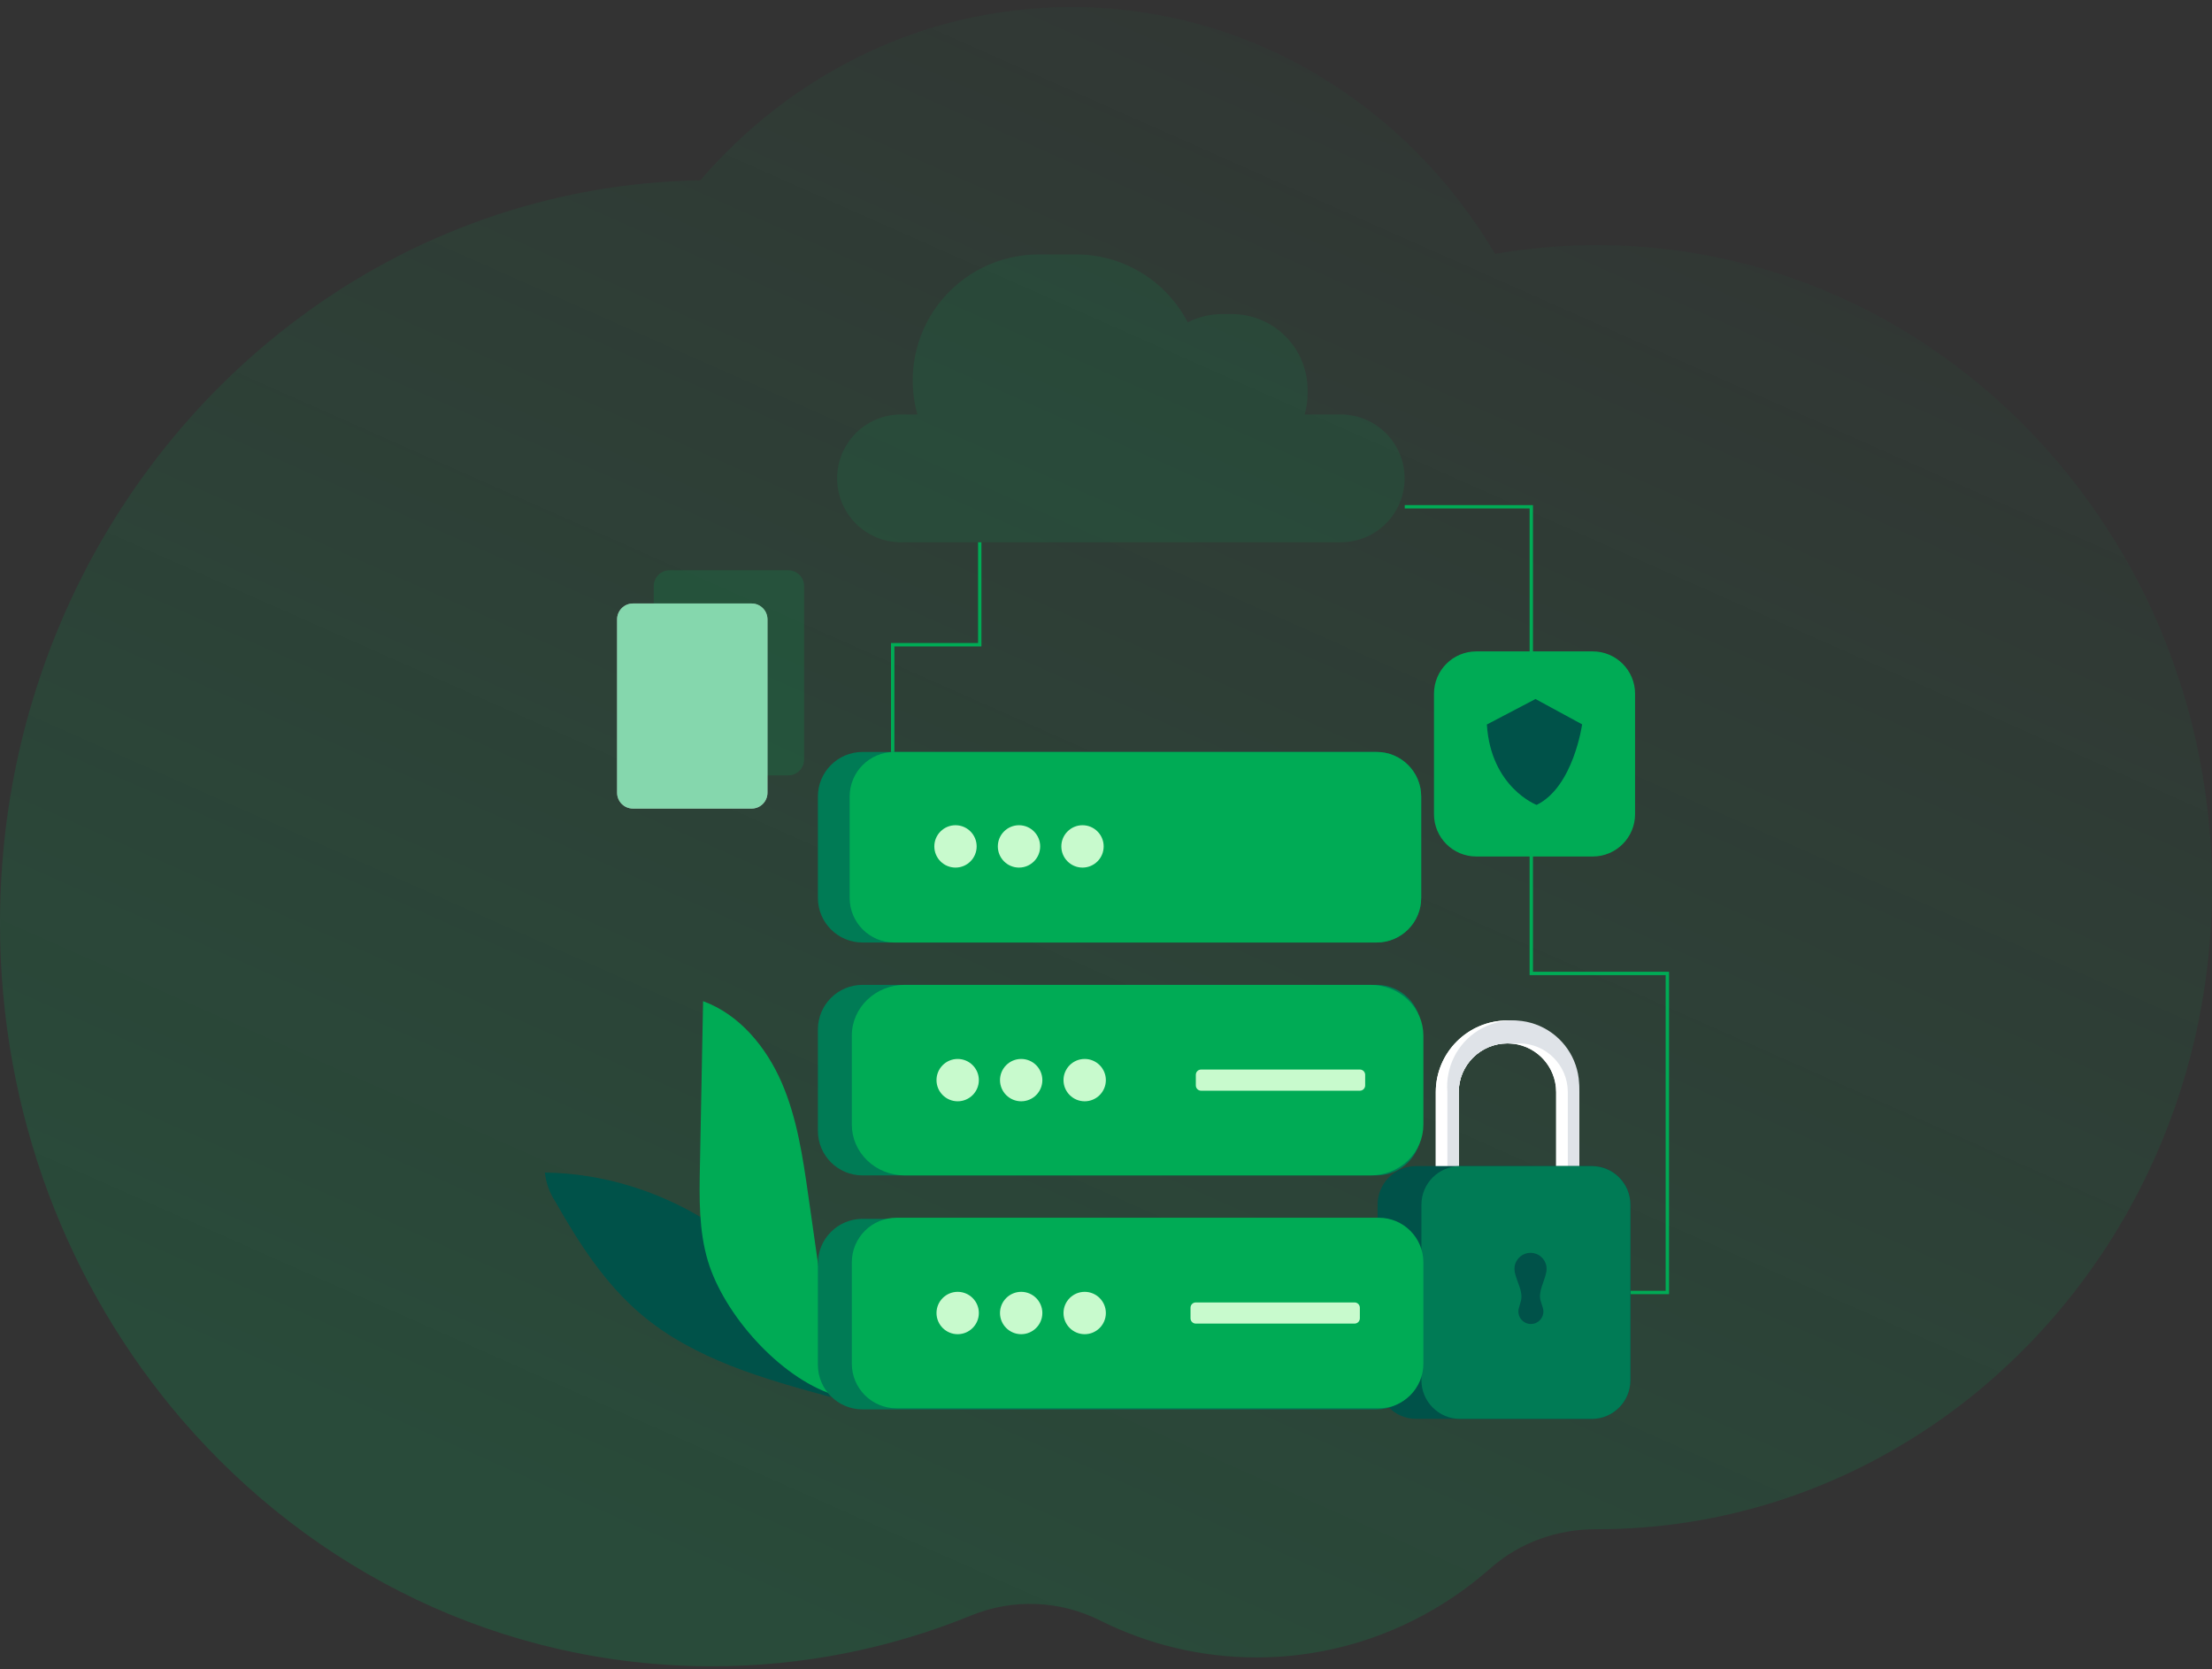 <svg width="110" height="83" viewBox="0 0 110 83" fill="none" xmlns="http://www.w3.org/2000/svg">
<rect x="0" y="0" width="110" height="83" fill="#333333" stroke="none"/>
<g opacity="0.2">
<path fill-rule="evenodd" clip-rule="evenodd" d="M0 45.903C0 55.403 3.425 64.061 9.061 70.604C15.527 78.112 24.903 82.833 35.354 82.849C39.922 82.856 44.289 81.958 48.301 80.32C50.375 79.472 52.697 79.569 54.706 80.573C57.062 81.75 59.701 82.409 62.488 82.409C63.639 82.409 64.766 82.296 65.856 82.081C68.969 81.469 71.801 80.02 74.127 77.969C75.589 76.68 77.461 76.032 79.374 76.034H79.407C85.729 76.034 91.602 74.033 96.478 70.604C100.837 67.542 104.396 63.34 106.768 58.406C108.836 54.107 110 49.25 110 44.11C110 26.48 96.302 12.186 79.407 12.186C77.684 12.186 75.997 12.338 74.351 12.621C69.992 5.258 62.186 0.349 53.281 0.349C49.521 0.349 45.957 1.224 42.767 2.792C39.733 4.279 37.035 6.391 34.828 8.965C27.335 9.09 20.407 11.644 14.736 15.907C5.81 22.614 0 33.551 0 45.903Z" fill="url(#paint0_linear_420_14994)"/>
</g>
<path d="M83 64.347H81.076V64.18H82.831V48.484H76.066V25.281H69.856V25.114H76.233V48.316H83V64.347Z" fill="#00AB55"/>
<path d="M44.477 37.52H44.308V31.971H48.638V26.963H48.805V32.141H44.477V37.52Z" fill="#00AB55"/>
<path opacity="0.12" d="M69.85 23.786C69.85 24.629 69.515 25.437 68.919 26.033C68.323 26.629 67.514 26.963 66.671 26.963H44.894C43.737 26.995 42.655 26.396 42.068 25.4C41.48 24.403 41.48 23.167 42.068 22.17C42.655 21.174 43.737 20.575 44.894 20.607H45.62C45.09 18.72 45.475 16.693 46.659 15.13C47.843 13.568 49.691 12.65 51.651 12.65H53.505C55.844 12.648 57.988 13.951 59.063 16.028C59.593 15.756 60.179 15.615 60.774 15.616H61.259C62.258 15.616 63.216 16.013 63.923 16.72C64.629 17.426 65.026 18.384 65.026 19.384V19.57C65.026 19.921 64.977 20.27 64.881 20.607H66.684C68.434 20.615 69.849 22.036 69.85 23.786Z" fill="#00AB55"/>
<path d="M77.956 58.549C77.646 58.549 77.393 58.301 77.386 57.992V54.301C77.386 52.963 76.301 51.878 74.963 51.878C73.625 51.878 72.54 52.963 72.54 54.301V57.992C72.54 58.306 72.285 58.561 71.971 58.561C71.656 58.561 71.401 58.306 71.401 57.992V54.301C71.401 52.334 72.996 50.739 74.963 50.739C76.93 50.739 78.525 52.334 78.525 54.301V57.992C78.518 58.301 78.265 58.549 77.956 58.549Z" fill="white"/>
<path d="M78.524 54.301V57.992C78.523 58.191 78.416 58.376 78.243 58.476C78.156 58.529 78.057 58.556 77.955 58.556C77.642 58.556 77.388 58.304 77.385 57.992V54.301C77.386 53.075 76.469 52.041 75.251 51.895C75.155 51.885 75.059 51.879 74.963 51.878C73.624 51.878 72.54 52.963 72.54 54.301V57.992C72.537 58.191 72.431 58.375 72.258 58.476C72.171 58.529 72.07 58.556 71.968 58.556C71.654 58.555 71.4 58.301 71.398 57.987V54.301C71.401 52.334 72.996 50.741 74.963 50.739C75.059 50.739 75.155 50.744 75.251 50.754C77.099 50.904 78.523 52.447 78.524 54.301Z" fill="white"/>
<path d="M78.524 54.301V57.992C78.604 58.128 78.575 58.302 78.454 58.404C78.333 58.506 78.156 58.506 78.035 58.404C77.914 58.302 77.884 58.128 77.965 57.992V54.301C77.965 52.963 76.88 51.878 75.542 51.878C75.445 51.879 75.347 51.885 75.251 51.895C75.155 51.885 75.059 51.879 74.962 51.878C73.624 51.878 72.539 52.963 72.539 54.301V57.992C72.618 58.128 72.588 58.301 72.467 58.403C72.347 58.504 72.17 58.504 72.05 58.403C71.929 58.301 71.898 58.128 71.977 57.992V54.301C71.871 53.065 72.47 51.875 73.526 51.224C74.582 50.574 75.915 50.574 76.971 51.224C78.027 51.875 78.626 53.065 78.519 54.301H78.524Z" fill="#DFE3E8"/>
<path d="M79.154 57.977H70.428C69.367 57.977 68.506 58.838 68.506 59.899V68.625C68.506 69.687 69.367 70.547 70.428 70.547H79.154C80.216 70.547 81.076 69.687 81.076 68.625V59.899C81.076 58.838 80.216 57.977 79.154 57.977Z" fill="#005249"/>
<path d="M79.156 57.98H72.607C71.546 57.98 70.686 58.839 70.686 59.9V68.627C70.686 69.688 71.546 70.548 72.607 70.548H79.156C80.216 70.548 81.076 69.688 81.076 68.627V59.9C81.076 58.839 80.216 57.98 79.156 57.98Z" fill="#007B55"/>
<path d="M75.631 64.689C75.764 64.223 75.409 63.708 75.324 63.231C75.309 63.146 75.307 63.057 75.321 62.968C75.382 62.578 75.717 62.291 76.111 62.291C76.506 62.291 76.841 62.578 76.901 62.968C76.915 63.055 76.914 63.141 76.9 63.224C76.819 63.701 76.471 64.226 76.617 64.688L76.722 65.022C76.848 65.422 76.549 65.83 76.129 65.83C75.717 65.83 75.419 65.435 75.532 65.039L75.631 64.689Z" fill="#005249"/>
<path d="M79.205 32.388H73.415C72.252 32.388 71.31 33.331 71.31 34.493V40.481C71.31 41.644 72.252 42.586 73.415 42.586H79.205C80.367 42.586 81.31 41.644 81.31 40.481V34.493C81.31 33.331 80.367 32.388 79.205 32.388Z" fill="#00AB55"/>
<path opacity="0.18" d="M39.198 28.354H33.299C32.863 28.354 32.51 28.707 32.51 29.143V37.762C32.51 38.198 32.863 38.552 33.299 38.552H39.198C39.634 38.552 39.987 38.198 39.987 37.762V29.143C39.987 28.707 39.634 28.354 39.198 28.354Z" fill="#00AB55"/>
<path d="M37.375 30.006H31.477C31.041 30.006 30.688 30.36 30.688 30.796V39.415C30.688 39.851 31.041 40.204 31.477 40.204H37.375C37.811 40.204 38.165 39.851 38.165 39.415V30.796C38.165 30.36 37.811 30.006 37.375 30.006Z" fill="white"/>
<path opacity="0.48" d="M37.375 30.006H31.477C31.041 30.006 30.688 30.36 30.688 30.796V39.415C30.688 39.851 31.041 40.204 31.477 40.204H37.375C37.811 40.204 38.165 39.851 38.165 39.415V30.796C38.165 30.36 37.811 30.006 37.375 30.006Z" fill="#00AB55"/>
<path d="M27.097 58.3C27.152 58.82 27.332 59.319 27.622 59.754C28.785 61.809 30.089 63.832 31.889 65.356C34.538 67.595 38.002 68.562 41.351 69.475C41.053 69.329 40.692 67.779 40.559 67.447C40.3 66.783 40.057 66.112 39.81 65.443C39.415 64.389 38.599 63.541 37.785 62.764C35.963 61.003 33.748 59.701 31.325 58.964C29.954 58.545 28.53 58.321 27.097 58.3Z" fill="#005249"/>
<path d="M40.197 59.451C39.923 57.539 39.642 55.603 38.874 53.832C38.106 52.061 36.774 50.44 34.964 49.779C34.91 52.515 34.858 55.251 34.806 57.985C34.775 59.565 34.748 61.176 35.201 62.691C35.998 65.356 38.758 68.46 41.416 69.337C41.811 68.062 41.15 66.131 40.961 64.806L40.197 59.451Z" fill="#00AB55"/>
<path d="M68.456 37.388H42.891C41.666 37.388 40.673 38.381 40.673 39.606V44.644C40.673 45.869 41.666 46.862 42.891 46.862H68.456C69.681 46.862 70.674 45.869 70.674 44.644V39.606C70.674 38.381 69.681 37.388 68.456 37.388Z" fill="#007B55"/>
<path d="M68.456 37.388H44.47C43.245 37.388 42.252 38.381 42.252 39.606V44.644C42.252 45.869 43.245 46.862 44.47 46.862H68.456C69.681 46.862 70.674 45.869 70.674 44.644V39.606C70.674 38.381 69.681 37.388 68.456 37.388Z" fill="#00AB55"/>
<path d="M48.568 42.084C48.568 42.666 48.097 43.137 47.516 43.137C46.934 43.137 46.463 42.666 46.463 42.084C46.463 41.503 46.934 41.031 47.516 41.031C48.097 41.031 48.568 41.503 48.568 42.084ZM51.726 42.084C51.726 42.666 51.255 43.137 50.674 43.137C50.092 43.137 49.621 42.666 49.621 42.084C49.621 41.503 50.092 41.031 50.674 41.031C51.255 41.031 51.726 41.503 51.726 42.084ZM53.832 43.137C54.413 43.137 54.884 42.666 54.884 42.084C54.884 41.503 54.413 41.031 53.832 41.031C53.25 41.031 52.779 41.503 52.779 42.084C52.779 42.666 53.25 43.137 53.832 43.137Z" fill="#C8FACD"/>
<path d="M68.456 48.968H42.891C41.666 48.968 40.673 49.961 40.673 51.186V56.224C40.673 57.449 41.666 58.442 42.891 58.442H68.456C69.681 58.442 70.674 57.449 70.674 56.224V51.186C70.674 49.961 69.681 48.968 68.456 48.968Z" fill="#007B55"/>
<path d="M70.783 51.49V55.915C70.785 56.586 70.508 57.229 70.013 57.704C69.519 58.178 68.848 58.444 68.148 58.442H44.99C44.291 58.442 43.622 58.175 43.129 57.701C42.635 57.227 42.359 56.584 42.36 55.915V51.49C42.36 50.097 43.538 48.968 44.99 48.968H68.148C68.847 48.966 69.516 49.232 70.011 49.705C70.505 50.178 70.783 50.82 70.783 51.49Z" fill="#00AB55"/>
<path d="M48.677 53.705C48.677 54.286 48.205 54.757 47.624 54.757C47.043 54.757 46.571 54.286 46.571 53.705C46.571 53.123 47.043 52.652 47.624 52.652C48.205 52.652 48.677 53.123 48.677 53.705ZM51.835 53.705C51.835 54.286 51.363 54.757 50.782 54.757C50.201 54.757 49.729 54.286 49.729 53.705C49.729 53.123 50.201 52.652 50.782 52.652C51.363 52.652 51.835 53.123 51.835 53.705ZM53.94 54.757C54.521 54.757 54.993 54.286 54.993 53.705C54.993 53.123 54.521 52.652 53.94 52.652C53.359 52.652 52.887 53.123 52.887 53.705C52.887 54.286 53.359 54.757 53.94 54.757Z" fill="#C8FACD"/>
<path d="M67.625 53.178H59.73C59.585 53.178 59.467 53.296 59.467 53.441V53.968C59.467 54.113 59.585 54.231 59.73 54.231H67.625C67.77 54.231 67.888 54.113 67.888 53.968V53.441C67.888 53.296 67.77 53.178 67.625 53.178Z" fill="#C8FACD"/>
<path d="M68.456 60.602H42.891C41.666 60.602 40.673 61.595 40.673 62.82V67.858C40.673 69.083 41.666 70.076 42.891 70.076H68.456C69.681 70.076 70.674 69.083 70.674 67.858V62.82C70.674 61.595 69.681 60.602 68.456 60.602Z" fill="#007B55"/>
<path d="M68.565 60.547H44.578C43.353 60.547 42.36 61.54 42.36 62.765V67.803C42.36 69.028 43.353 70.021 44.578 70.021H68.565C69.79 70.021 70.783 69.028 70.783 67.803V62.765C70.783 61.54 69.79 60.547 68.565 60.547Z" fill="#00AB55"/>
<path d="M48.677 65.284C48.677 65.865 48.205 66.337 47.624 66.337C47.043 66.337 46.571 65.865 46.571 65.284C46.571 64.703 47.043 64.231 47.624 64.231C48.205 64.231 48.677 64.703 48.677 65.284ZM51.835 65.284C51.835 65.865 51.363 66.337 50.782 66.337C50.201 66.337 49.729 65.865 49.729 65.284C49.729 64.703 50.201 64.231 50.782 64.231C51.363 64.231 51.835 64.703 51.835 65.284ZM53.94 66.337C54.521 66.337 54.993 65.865 54.993 65.284C54.993 64.703 54.521 64.231 53.94 64.231C53.359 64.231 52.887 64.703 52.887 65.284C52.887 65.865 53.359 66.337 53.94 66.337Z" fill="#C8FACD"/>
<path d="M67.361 64.758H59.466C59.321 64.758 59.203 64.876 59.203 65.021V65.547C59.203 65.693 59.321 65.81 59.466 65.81H67.361C67.507 65.81 67.624 65.693 67.624 65.547V65.021C67.624 64.876 67.507 64.758 67.361 64.758Z" fill="#C8FACD"/>
<path d="M73.94 36.023L76.358 34.756L78.677 36.016C78.677 36.016 78.246 39.128 76.415 40.02C76.41 40.02 74.139 39.149 73.94 36.023Z" fill="#005249"/>
<defs>
<linearGradient id="paint0_linear_420_14994" x1="75.352" y1="97.523" x2="115.819" y2="6.318" gradientUnits="userSpaceOnUse">
<stop stop-color="#00AB55"/>
<stop offset="1" stop-color="#00AB55" stop-opacity="0.01"/>
</linearGradient>
</defs>
</svg>
